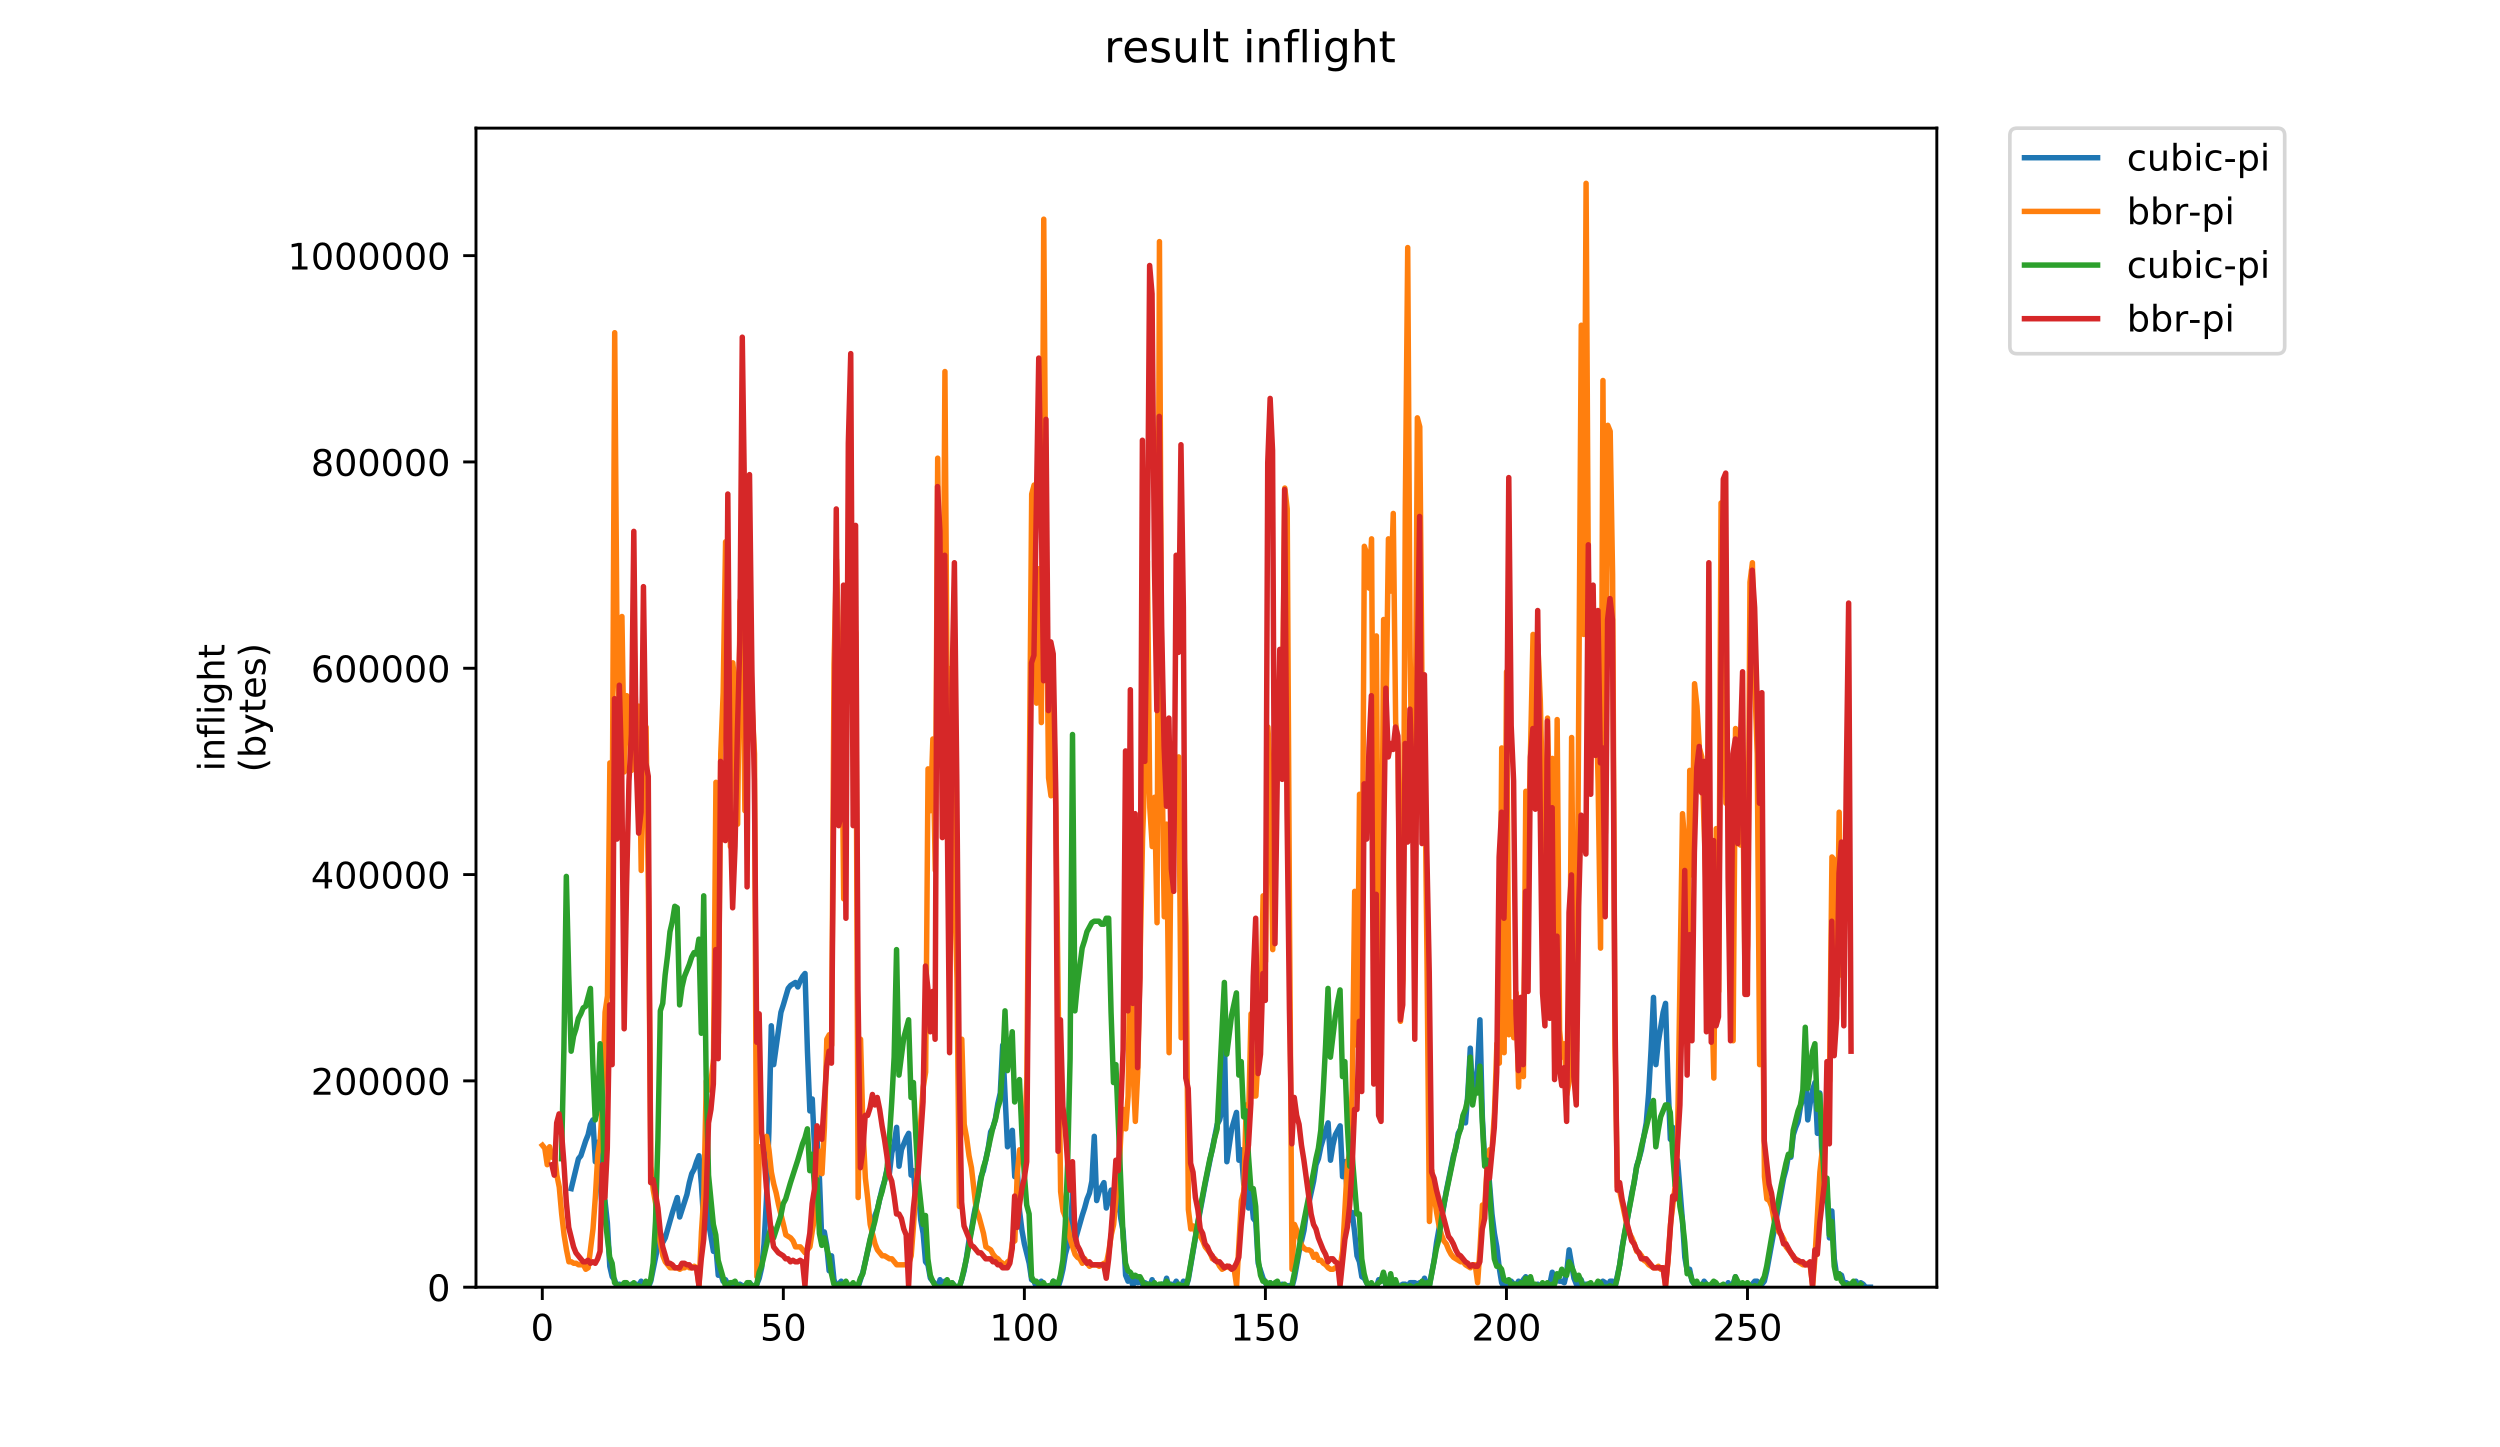 <?xml version="1.0" encoding="utf-8" standalone="no"?>
<!DOCTYPE svg PUBLIC "-//W3C//DTD SVG 1.1//EN"
  "http://www.w3.org/Graphics/SVG/1.1/DTD/svg11.dtd">
<!-- Created with matplotlib (https://matplotlib.org/) -->
<svg height="396pt" version="1.1" viewBox="0 0 684 396" width="684pt" xmlns="http://www.w3.org/2000/svg" xmlns:xlink="http://www.w3.org/1999/xlink">
 <defs>
  <style type="text/css">
*{stroke-linecap:butt;stroke-linejoin:round;}
  </style>
 </defs>
 <g id="figure_1">
  <g id="patch_1">
   <path d="M 0 396 
L 684 396 
L 684 0 
L 0 0 
z
" style="fill:#ffffff;"/>
  </g>
  <g id="axes_1">
   <g id="patch_2">
    <path d="M 130.23 352.174 
L 529.913 352.174 
L 529.913 35.062 
L 130.23 35.062 
z
" style="fill:#ffffff;"/>
   </g>
   <g id="matplotlib.axis_1">
    <g id="xtick_1">
     <g id="line2d_1">
      <defs>
       <path d="M 0 0 
L 0 3.5 
" id="m82b700d212" style="stroke:#000000;stroke-width:0.8;"/>
      </defs>
      <g>
       <use style="stroke:#000000;stroke-width:0.8;" x="148.372" xlink:href="#m82b700d212" y="352.174"/>
      </g>
     </g>
     <g id="text_1">
      <!-- 0 -->
      <defs>
       <path d="M 31.781 66.406 
Q 24.172 66.406 20.328 58.906 
Q 16.5 51.422 16.5 36.375 
Q 16.5 21.391 20.328 13.891 
Q 24.172 6.391 31.781 6.391 
Q 39.453 6.391 43.281 13.891 
Q 47.125 21.391 47.125 36.375 
Q 47.125 51.422 43.281 58.906 
Q 39.453 66.406 31.781 66.406 
z
M 31.781 74.219 
Q 44.047 74.219 50.516 64.516 
Q 56.984 54.828 56.984 36.375 
Q 56.984 17.969 50.516 8.266 
Q 44.047 -1.422 31.781 -1.422 
Q 19.531 -1.422 13.062 8.266 
Q 6.594 17.969 6.594 36.375 
Q 6.594 54.828 13.062 64.516 
Q 19.531 74.219 31.781 74.219 
z
" id="DejaVuSans-48"/>
      </defs>
      <g transform="translate(145.191 366.773)scale(0.1 -0.1)">
       <use xlink:href="#DejaVuSans-48"/>
      </g>
     </g>
    </g>
    <g id="xtick_2">
     <g id="line2d_2">
      <g>
       <use style="stroke:#000000;stroke-width:0.8;" x="214.32" xlink:href="#m82b700d212" y="352.174"/>
      </g>
     </g>
     <g id="text_2">
      <!-- 50 -->
      <defs>
       <path d="M 10.797 72.906 
L 49.516 72.906 
L 49.516 64.594 
L 19.828 64.594 
L 19.828 46.734 
Q 21.969 47.469 24.109 47.828 
Q 26.266 48.188 28.422 48.188 
Q 40.625 48.188 47.75 41.5 
Q 54.891 34.812 54.891 23.391 
Q 54.891 11.625 47.562 5.094 
Q 40.234 -1.422 26.906 -1.422 
Q 22.312 -1.422 17.547 -0.641 
Q 12.797 0.141 7.719 1.703 
L 7.719 11.625 
Q 12.109 9.234 16.797 8.062 
Q 21.484 6.891 26.703 6.891 
Q 35.156 6.891 40.078 11.328 
Q 45.016 15.766 45.016 23.391 
Q 45.016 31 40.078 35.438 
Q 35.156 39.891 26.703 39.891 
Q 22.75 39.891 18.812 39.016 
Q 14.891 38.141 10.797 36.281 
z
" id="DejaVuSans-53"/>
      </defs>
      <g transform="translate(207.958 366.773)scale(0.1 -0.1)">
       <use xlink:href="#DejaVuSans-53"/>
       <use x="63.623" xlink:href="#DejaVuSans-48"/>
      </g>
     </g>
    </g>
    <g id="xtick_3">
     <g id="line2d_3">
      <g>
       <use style="stroke:#000000;stroke-width:0.8;" x="280.268" xlink:href="#m82b700d212" y="352.174"/>
      </g>
     </g>
     <g id="text_3">
      <!-- 100 -->
      <defs>
       <path d="M 12.406 8.297 
L 28.516 8.297 
L 28.516 63.922 
L 10.984 60.406 
L 10.984 69.391 
L 28.422 72.906 
L 38.281 72.906 
L 38.281 8.297 
L 54.391 8.297 
L 54.391 0 
L 12.406 0 
z
" id="DejaVuSans-49"/>
      </defs>
      <g transform="translate(270.725 366.773)scale(0.1 -0.1)">
       <use xlink:href="#DejaVuSans-49"/>
       <use x="63.623" xlink:href="#DejaVuSans-48"/>
       <use x="127.246" xlink:href="#DejaVuSans-48"/>
      </g>
     </g>
    </g>
    <g id="xtick_4">
     <g id="line2d_4">
      <g>
       <use style="stroke:#000000;stroke-width:0.8;" x="346.216" xlink:href="#m82b700d212" y="352.174"/>
      </g>
     </g>
     <g id="text_4">
      <!-- 150 -->
      <g transform="translate(336.673 366.773)scale(0.1 -0.1)">
       <use xlink:href="#DejaVuSans-49"/>
       <use x="63.623" xlink:href="#DejaVuSans-53"/>
       <use x="127.246" xlink:href="#DejaVuSans-48"/>
      </g>
     </g>
    </g>
    <g id="xtick_5">
     <g id="line2d_5">
      <g>
       <use style="stroke:#000000;stroke-width:0.8;" x="412.164" xlink:href="#m82b700d212" y="352.174"/>
      </g>
     </g>
     <g id="text_5">
      <!-- 200 -->
      <defs>
       <path d="M 19.188 8.297 
L 53.609 8.297 
L 53.609 0 
L 7.328 0 
L 7.328 8.297 
Q 12.938 14.109 22.625 23.891 
Q 32.328 33.688 34.812 36.531 
Q 39.547 41.844 41.422 45.531 
Q 43.312 49.219 43.312 52.781 
Q 43.312 58.594 39.234 62.25 
Q 35.156 65.922 28.609 65.922 
Q 23.969 65.922 18.812 64.312 
Q 13.672 62.703 7.812 59.422 
L 7.812 69.391 
Q 13.766 71.781 18.938 73 
Q 24.125 74.219 28.422 74.219 
Q 39.75 74.219 46.484 68.547 
Q 53.219 62.891 53.219 53.422 
Q 53.219 48.922 51.531 44.891 
Q 49.859 40.875 45.406 35.406 
Q 44.188 33.984 37.641 27.219 
Q 31.109 20.453 19.188 8.297 
z
" id="DejaVuSans-50"/>
      </defs>
      <g transform="translate(402.62 366.773)scale(0.1 -0.1)">
       <use xlink:href="#DejaVuSans-50"/>
       <use x="63.623" xlink:href="#DejaVuSans-48"/>
       <use x="127.246" xlink:href="#DejaVuSans-48"/>
      </g>
     </g>
    </g>
    <g id="xtick_6">
     <g id="line2d_6">
      <g>
       <use style="stroke:#000000;stroke-width:0.8;" x="478.112" xlink:href="#m82b700d212" y="352.174"/>
      </g>
     </g>
     <g id="text_6">
      <!-- 250 -->
      <g transform="translate(468.568 366.773)scale(0.1 -0.1)">
       <use xlink:href="#DejaVuSans-50"/>
       <use x="63.623" xlink:href="#DejaVuSans-53"/>
       <use x="127.246" xlink:href="#DejaVuSans-48"/>
      </g>
     </g>
    </g>
   </g>
   <g id="matplotlib.axis_2">
    <g id="ytick_1">
     <g id="line2d_7">
      <defs>
       <path d="M 0 0 
L -3.5 0 
" id="m9f07b1686b" style="stroke:#000000;stroke-width:0.8;"/>
      </defs>
      <g>
       <use style="stroke:#000000;stroke-width:0.8;" x="130.23" xlink:href="#m9f07b1686b" y="352.174"/>
      </g>
     </g>
     <g id="text_7">
      <!-- 0 -->
      <g transform="translate(116.868 355.973)scale(0.1 -0.1)">
       <use xlink:href="#DejaVuSans-48"/>
      </g>
     </g>
    </g>
    <g id="ytick_2">
     <g id="line2d_8">
      <g>
       <use style="stroke:#000000;stroke-width:0.8;" x="130.23" xlink:href="#m9f07b1686b" y="295.727"/>
      </g>
     </g>
     <g id="text_8">
      <!-- 200000 -->
      <g transform="translate(85.055 299.527)scale(0.1 -0.1)">
       <use xlink:href="#DejaVuSans-50"/>
       <use x="63.623" xlink:href="#DejaVuSans-48"/>
       <use x="127.246" xlink:href="#DejaVuSans-48"/>
       <use x="190.869" xlink:href="#DejaVuSans-48"/>
       <use x="254.492" xlink:href="#DejaVuSans-48"/>
       <use x="318.115" xlink:href="#DejaVuSans-48"/>
      </g>
     </g>
    </g>
    <g id="ytick_3">
     <g id="line2d_9">
      <g>
       <use style="stroke:#000000;stroke-width:0.8;" x="130.23" xlink:href="#m9f07b1686b" y="239.28"/>
      </g>
     </g>
     <g id="text_9">
      <!-- 400000 -->
      <defs>
       <path d="M 37.797 64.312 
L 12.891 25.391 
L 37.797 25.391 
z
M 35.203 72.906 
L 47.609 72.906 
L 47.609 25.391 
L 58.016 25.391 
L 58.016 17.188 
L 47.609 17.188 
L 47.609 0 
L 37.797 0 
L 37.797 17.188 
L 4.891 17.188 
L 4.891 26.703 
z
" id="DejaVuSans-52"/>
      </defs>
      <g transform="translate(85.055 243.08)scale(0.1 -0.1)">
       <use xlink:href="#DejaVuSans-52"/>
       <use x="63.623" xlink:href="#DejaVuSans-48"/>
       <use x="127.246" xlink:href="#DejaVuSans-48"/>
       <use x="190.869" xlink:href="#DejaVuSans-48"/>
       <use x="254.492" xlink:href="#DejaVuSans-48"/>
       <use x="318.115" xlink:href="#DejaVuSans-48"/>
      </g>
     </g>
    </g>
    <g id="ytick_4">
     <g id="line2d_10">
      <g>
       <use style="stroke:#000000;stroke-width:0.8;" x="130.23" xlink:href="#m9f07b1686b" y="182.834"/>
      </g>
     </g>
     <g id="text_10">
      <!-- 600000 -->
      <defs>
       <path d="M 33.016 40.375 
Q 26.375 40.375 22.484 35.828 
Q 18.609 31.297 18.609 23.391 
Q 18.609 15.531 22.484 10.953 
Q 26.375 6.391 33.016 6.391 
Q 39.656 6.391 43.531 10.953 
Q 47.406 15.531 47.406 23.391 
Q 47.406 31.297 43.531 35.828 
Q 39.656 40.375 33.016 40.375 
z
M 52.594 71.297 
L 52.594 62.312 
Q 48.875 64.062 45.094 64.984 
Q 41.312 65.922 37.594 65.922 
Q 27.828 65.922 22.672 59.328 
Q 17.531 52.734 16.797 39.406 
Q 19.672 43.656 24.016 45.922 
Q 28.375 48.188 33.594 48.188 
Q 44.578 48.188 50.953 41.516 
Q 57.328 34.859 57.328 23.391 
Q 57.328 12.156 50.688 5.359 
Q 44.047 -1.422 33.016 -1.422 
Q 20.359 -1.422 13.672 8.266 
Q 6.984 17.969 6.984 36.375 
Q 6.984 53.656 15.188 63.938 
Q 23.391 74.219 37.203 74.219 
Q 40.922 74.219 44.703 73.484 
Q 48.484 72.75 52.594 71.297 
z
" id="DejaVuSans-54"/>
      </defs>
      <g transform="translate(85.055 186.633)scale(0.1 -0.1)">
       <use xlink:href="#DejaVuSans-54"/>
       <use x="63.623" xlink:href="#DejaVuSans-48"/>
       <use x="127.246" xlink:href="#DejaVuSans-48"/>
       <use x="190.869" xlink:href="#DejaVuSans-48"/>
       <use x="254.492" xlink:href="#DejaVuSans-48"/>
       <use x="318.115" xlink:href="#DejaVuSans-48"/>
      </g>
     </g>
    </g>
    <g id="ytick_5">
     <g id="line2d_11">
      <g>
       <use style="stroke:#000000;stroke-width:0.8;" x="130.23" xlink:href="#m9f07b1686b" y="126.387"/>
      </g>
     </g>
     <g id="text_11">
      <!-- 800000 -->
      <defs>
       <path d="M 31.781 34.625 
Q 24.75 34.625 20.719 30.859 
Q 16.703 27.094 16.703 20.516 
Q 16.703 13.922 20.719 10.156 
Q 24.75 6.391 31.781 6.391 
Q 38.812 6.391 42.859 10.172 
Q 46.922 13.969 46.922 20.516 
Q 46.922 27.094 42.891 30.859 
Q 38.875 34.625 31.781 34.625 
z
M 21.922 38.812 
Q 15.578 40.375 12.031 44.719 
Q 8.5 49.078 8.5 55.328 
Q 8.5 64.062 14.719 69.141 
Q 20.953 74.219 31.781 74.219 
Q 42.672 74.219 48.875 69.141 
Q 55.078 64.062 55.078 55.328 
Q 55.078 49.078 51.531 44.719 
Q 48 40.375 41.703 38.812 
Q 48.828 37.156 52.797 32.312 
Q 56.781 27.484 56.781 20.516 
Q 56.781 9.906 50.312 4.234 
Q 43.844 -1.422 31.781 -1.422 
Q 19.734 -1.422 13.25 4.234 
Q 6.781 9.906 6.781 20.516 
Q 6.781 27.484 10.781 32.312 
Q 14.797 37.156 21.922 38.812 
z
M 18.312 54.391 
Q 18.312 48.734 21.844 45.562 
Q 25.391 42.391 31.781 42.391 
Q 38.141 42.391 41.719 45.562 
Q 45.312 48.734 45.312 54.391 
Q 45.312 60.062 41.719 63.234 
Q 38.141 66.406 31.781 66.406 
Q 25.391 66.406 21.844 63.234 
Q 18.312 60.062 18.312 54.391 
z
" id="DejaVuSans-56"/>
      </defs>
      <g transform="translate(85.055 130.186)scale(0.1 -0.1)">
       <use xlink:href="#DejaVuSans-56"/>
       <use x="63.623" xlink:href="#DejaVuSans-48"/>
       <use x="127.246" xlink:href="#DejaVuSans-48"/>
       <use x="190.869" xlink:href="#DejaVuSans-48"/>
       <use x="254.492" xlink:href="#DejaVuSans-48"/>
       <use x="318.115" xlink:href="#DejaVuSans-48"/>
      </g>
     </g>
    </g>
    <g id="ytick_6">
     <g id="line2d_12">
      <g>
       <use style="stroke:#000000;stroke-width:0.8;" x="130.23" xlink:href="#m9f07b1686b" y="69.94"/>
      </g>
     </g>
     <g id="text_12">
      <!-- 1000000 -->
      <g transform="translate(78.693 73.739)scale(0.1 -0.1)">
       <use xlink:href="#DejaVuSans-49"/>
       <use x="63.623" xlink:href="#DejaVuSans-48"/>
       <use x="127.246" xlink:href="#DejaVuSans-48"/>
       <use x="190.869" xlink:href="#DejaVuSans-48"/>
       <use x="254.492" xlink:href="#DejaVuSans-48"/>
       <use x="318.115" xlink:href="#DejaVuSans-48"/>
       <use x="381.738" xlink:href="#DejaVuSans-48"/>
      </g>
     </g>
    </g>
    <g id="text_13">
     <!-- inflight -->
     <defs>
      <path d="M 9.422 54.688 
L 18.406 54.688 
L 18.406 0 
L 9.422 0 
z
M 9.422 75.984 
L 18.406 75.984 
L 18.406 64.594 
L 9.422 64.594 
z
" id="DejaVuSans-105"/>
      <path d="M 54.891 33.016 
L 54.891 0 
L 45.906 0 
L 45.906 32.719 
Q 45.906 40.484 42.875 44.328 
Q 39.844 48.188 33.797 48.188 
Q 26.516 48.188 22.312 43.547 
Q 18.109 38.922 18.109 30.906 
L 18.109 0 
L 9.078 0 
L 9.078 54.688 
L 18.109 54.688 
L 18.109 46.188 
Q 21.344 51.125 25.703 53.562 
Q 30.078 56 35.797 56 
Q 45.219 56 50.047 50.172 
Q 54.891 44.344 54.891 33.016 
z
" id="DejaVuSans-110"/>
      <path d="M 37.109 75.984 
L 37.109 68.5 
L 28.516 68.5 
Q 23.688 68.5 21.797 66.547 
Q 19.922 64.594 19.922 59.516 
L 19.922 54.688 
L 34.719 54.688 
L 34.719 47.703 
L 19.922 47.703 
L 19.922 0 
L 10.891 0 
L 10.891 47.703 
L 2.297 47.703 
L 2.297 54.688 
L 10.891 54.688 
L 10.891 58.5 
Q 10.891 67.625 15.141 71.797 
Q 19.391 75.984 28.609 75.984 
z
" id="DejaVuSans-102"/>
      <path d="M 9.422 75.984 
L 18.406 75.984 
L 18.406 0 
L 9.422 0 
z
" id="DejaVuSans-108"/>
      <path d="M 45.406 27.984 
Q 45.406 37.75 41.375 43.109 
Q 37.359 48.484 30.078 48.484 
Q 22.859 48.484 18.828 43.109 
Q 14.797 37.75 14.797 27.984 
Q 14.797 18.266 18.828 12.891 
Q 22.859 7.516 30.078 7.516 
Q 37.359 7.516 41.375 12.891 
Q 45.406 18.266 45.406 27.984 
z
M 54.391 6.781 
Q 54.391 -7.172 48.188 -13.984 
Q 42 -20.797 29.203 -20.797 
Q 24.469 -20.797 20.266 -20.094 
Q 16.062 -19.391 12.109 -17.922 
L 12.109 -9.188 
Q 16.062 -11.328 19.922 -12.344 
Q 23.781 -13.375 27.781 -13.375 
Q 36.625 -13.375 41.016 -8.766 
Q 45.406 -4.156 45.406 5.172 
L 45.406 9.625 
Q 42.625 4.781 38.281 2.391 
Q 33.938 0 27.875 0 
Q 17.828 0 11.672 7.656 
Q 5.516 15.328 5.516 27.984 
Q 5.516 40.672 11.672 48.328 
Q 17.828 56 27.875 56 
Q 33.938 56 38.281 53.609 
Q 42.625 51.219 45.406 46.391 
L 45.406 54.688 
L 54.391 54.688 
z
" id="DejaVuSans-103"/>
      <path d="M 54.891 33.016 
L 54.891 0 
L 45.906 0 
L 45.906 32.719 
Q 45.906 40.484 42.875 44.328 
Q 39.844 48.188 33.797 48.188 
Q 26.516 48.188 22.312 43.547 
Q 18.109 38.922 18.109 30.906 
L 18.109 0 
L 9.078 0 
L 9.078 75.984 
L 18.109 75.984 
L 18.109 46.188 
Q 21.344 51.125 25.703 53.562 
Q 30.078 56 35.797 56 
Q 45.219 56 50.047 50.172 
Q 54.891 44.344 54.891 33.016 
z
" id="DejaVuSans-104"/>
      <path d="M 18.312 70.219 
L 18.312 54.688 
L 36.812 54.688 
L 36.812 47.703 
L 18.312 47.703 
L 18.312 18.016 
Q 18.312 11.328 20.141 9.422 
Q 21.969 7.516 27.594 7.516 
L 36.812 7.516 
L 36.812 0 
L 27.594 0 
Q 17.188 0 13.234 3.875 
Q 9.281 7.766 9.281 18.016 
L 9.281 47.703 
L 2.688 47.703 
L 2.688 54.688 
L 9.281 54.688 
L 9.281 70.219 
z
" id="DejaVuSans-116"/>
     </defs>
     <g transform="translate(61.415 211.018)rotate(-90)scale(0.1 -0.1)">
      <use xlink:href="#DejaVuSans-105"/>
      <use x="27.783" xlink:href="#DejaVuSans-110"/>
      <use x="91.162" xlink:href="#DejaVuSans-102"/>
      <use x="126.367" xlink:href="#DejaVuSans-108"/>
      <use x="154.15" xlink:href="#DejaVuSans-105"/>
      <use x="181.934" xlink:href="#DejaVuSans-103"/>
      <use x="245.41" xlink:href="#DejaVuSans-104"/>
      <use x="308.789" xlink:href="#DejaVuSans-116"/>
     </g>
     <!-- (bytes) -->
     <defs>
      <path d="M 31 75.875 
Q 24.469 64.656 21.281 53.656 
Q 18.109 42.672 18.109 31.391 
Q 18.109 20.125 21.312 9.062 
Q 24.516 -2 31 -13.188 
L 23.188 -13.188 
Q 15.875 -1.703 12.234 9.375 
Q 8.594 20.453 8.594 31.391 
Q 8.594 42.281 12.203 53.312 
Q 15.828 64.359 23.188 75.875 
z
" id="DejaVuSans-40"/>
      <path d="M 48.688 27.297 
Q 48.688 37.203 44.609 42.844 
Q 40.531 48.484 33.406 48.484 
Q 26.266 48.484 22.188 42.844 
Q 18.109 37.203 18.109 27.297 
Q 18.109 17.391 22.188 11.75 
Q 26.266 6.109 33.406 6.109 
Q 40.531 6.109 44.609 11.75 
Q 48.688 17.391 48.688 27.297 
z
M 18.109 46.391 
Q 20.953 51.266 25.266 53.625 
Q 29.594 56 35.594 56 
Q 45.562 56 51.781 48.094 
Q 58.016 40.188 58.016 27.297 
Q 58.016 14.406 51.781 6.484 
Q 45.562 -1.422 35.594 -1.422 
Q 29.594 -1.422 25.266 0.953 
Q 20.953 3.328 18.109 8.203 
L 18.109 0 
L 9.078 0 
L 9.078 75.984 
L 18.109 75.984 
z
" id="DejaVuSans-98"/>
      <path d="M 32.172 -5.078 
Q 28.375 -14.844 24.75 -17.812 
Q 21.141 -20.797 15.094 -20.797 
L 7.906 -20.797 
L 7.906 -13.281 
L 13.188 -13.281 
Q 16.891 -13.281 18.938 -11.516 
Q 21 -9.766 23.484 -3.219 
L 25.094 0.875 
L 2.984 54.688 
L 12.5 54.688 
L 29.594 11.922 
L 46.688 54.688 
L 56.203 54.688 
z
" id="DejaVuSans-121"/>
      <path d="M 56.203 29.594 
L 56.203 25.203 
L 14.891 25.203 
Q 15.484 15.922 20.484 11.062 
Q 25.484 6.203 34.422 6.203 
Q 39.594 6.203 44.453 7.469 
Q 49.312 8.734 54.109 11.281 
L 54.109 2.781 
Q 49.266 0.734 44.188 -0.344 
Q 39.109 -1.422 33.891 -1.422 
Q 20.797 -1.422 13.156 6.188 
Q 5.516 13.812 5.516 26.812 
Q 5.516 40.234 12.766 48.109 
Q 20.016 56 32.328 56 
Q 43.359 56 49.781 48.891 
Q 56.203 41.797 56.203 29.594 
z
M 47.219 32.234 
Q 47.125 39.594 43.094 43.984 
Q 39.062 48.391 32.422 48.391 
Q 24.906 48.391 20.391 44.141 
Q 15.875 39.891 15.188 32.172 
z
" id="DejaVuSans-101"/>
      <path d="M 44.281 53.078 
L 44.281 44.578 
Q 40.484 46.531 36.375 47.5 
Q 32.281 48.484 27.875 48.484 
Q 21.188 48.484 17.844 46.438 
Q 14.5 44.391 14.5 40.281 
Q 14.5 37.156 16.891 35.375 
Q 19.281 33.594 26.516 31.984 
L 29.594 31.297 
Q 39.156 29.25 43.188 25.516 
Q 47.219 21.781 47.219 15.094 
Q 47.219 7.469 41.188 3.016 
Q 35.156 -1.422 24.609 -1.422 
Q 20.219 -1.422 15.453 -0.562 
Q 10.688 0.297 5.422 2 
L 5.422 11.281 
Q 10.406 8.688 15.234 7.391 
Q 20.062 6.109 24.812 6.109 
Q 31.156 6.109 34.562 8.281 
Q 37.984 10.453 37.984 14.406 
Q 37.984 18.062 35.516 20.016 
Q 33.062 21.969 24.703 23.781 
L 21.578 24.516 
Q 13.234 26.266 9.516 29.906 
Q 5.812 33.547 5.812 39.891 
Q 5.812 47.609 11.281 51.797 
Q 16.75 56 26.812 56 
Q 31.781 56 36.172 55.266 
Q 40.578 54.547 44.281 53.078 
z
" id="DejaVuSans-115"/>
      <path d="M 8.016 75.875 
L 15.828 75.875 
Q 23.141 64.359 26.781 53.312 
Q 30.422 42.281 30.422 31.391 
Q 30.422 20.453 26.781 9.375 
Q 23.141 -1.703 15.828 -13.188 
L 8.016 -13.188 
Q 14.5 -2 17.703 9.062 
Q 20.906 20.125 20.906 31.391 
Q 20.906 42.672 17.703 53.656 
Q 14.5 64.656 8.016 75.875 
z
" id="DejaVuSans-41"/>
     </defs>
     <g transform="translate(72.613 211.295)rotate(-90)scale(0.1 -0.1)">
      <use xlink:href="#DejaVuSans-40"/>
      <use x="39.014" xlink:href="#DejaVuSans-98"/>
      <use x="102.49" xlink:href="#DejaVuSans-121"/>
      <use x="161.67" xlink:href="#DejaVuSans-116"/>
      <use x="200.879" xlink:href="#DejaVuSans-101"/>
      <use x="262.402" xlink:href="#DejaVuSans-115"/>
      <use x="314.502" xlink:href="#DejaVuSans-41"/>
     </g>
    </g>
   </g>
   <g id="line2d_13">
    <path clip-path="url(#p4a607f8ab9)" d="M 156.286 325.202 
L 158.265 317.028 
L 158.924 316.211 
L 160.243 312.124 
L 160.903 310.489 
L 161.562 307.629 
L 162.222 306.403 
L 162.881 317.845 
L 163.541 312.533 
L 164.2 323.976 
L 164.859 331.332 
L 165.519 328.471 
L 166.178 334.601 
L 166.838 346.453 
L 167.497 349.313 
L 168.157 350.131 
L 168.816 352.174 
L 169.476 351.357 
L 170.135 351.765 
L 170.795 351.357 
L 171.454 352.174 
L 172.114 352.174 
L 172.773 351.357 
L 174.092 351.357 
L 174.752 351.765 
L 175.411 350.539 
L 176.071 352.174 
L 176.73 350.948 
L 177.39 352.174 
L 178.049 350.539 
L 180.687 337.462 
L 181.346 339.914 
L 182.006 338.688 
L 183.984 331.74 
L 185.303 327.654 
L 185.963 332.966 
L 187.941 326.836 
L 188.601 323.567 
L 189.26 321.115 
L 189.92 319.889 
L 190.579 317.845 
L 191.239 316.211 
L 191.898 323.976 
L 192.558 334.601 
L 193.217 325.61 
L 193.877 334.601 
L 195.196 342.366 
L 195.855 341.14 
L 196.514 348.905 
L 197.174 348.496 
L 197.833 350.539 
L 198.493 350.131 
L 199.152 351.357 
L 200.471 351.357 
L 201.131 352.174 
L 201.79 352.174 
L 202.45 351.357 
L 203.109 351.765 
L 204.428 351.765 
L 205.088 350.948 
L 205.747 351.765 
L 206.407 352.174 
L 207.066 351.357 
L 207.726 349.722 
L 208.385 346.861 
L 209.045 340.323 
L 209.704 328.062 
L 210.364 309.672 
L 211.023 280.656 
L 211.683 291.282 
L 213.661 276.978 
L 214.32 274.935 
L 215.639 270.439 
L 216.299 269.622 
L 217.618 268.804 
L 218.277 270.03 
L 218.937 268.396 
L 219.596 267.17 
L 220.256 266.352 
L 220.915 287.603 
L 221.575 303.95 
L 222.234 300.681 
L 222.894 314.985 
L 223.553 311.715 
L 224.213 322.75 
L 224.872 340.323 
L 225.532 337.053 
L 226.191 340.731 
L 226.851 347.679 
L 227.51 343.592 
L 228.169 350.131 
L 228.829 351.765 
L 229.488 351.357 
L 230.148 350.539 
L 230.807 352.174 
L 231.467 351.765 
L 233.445 351.765 
L 234.105 352.174 
L 234.764 352.174 
L 236.083 348.087 
L 238.721 336.645 
L 239.381 332.558 
L 240.04 330.923 
L 241.359 325.202 
L 242.019 323.158 
L 242.678 319.889 
L 243.338 321.115 
L 243.997 315.393 
L 244.656 312.941 
L 245.316 308.446 
L 245.975 319.071 
L 246.635 314.576 
L 247.954 311.307 
L 248.613 310.081 
L 249.273 321.524 
L 249.932 320.297 
L 250.592 329.288 
L 251.251 326.019 
L 251.911 333.784 
L 252.57 337.462 
L 253.23 345.227 
L 253.889 346.044 
L 254.549 349.722 
L 256.527 352.174 
L 257.187 350.131 
L 257.846 351.357 
L 258.506 350.539 
L 259.165 352.174 
L 259.824 351.765 
L 260.484 350.948 
L 261.143 351.765 
L 261.803 352.174 
L 262.462 352.174 
L 263.122 350.131 
L 263.781 347.679 
L 264.441 344.001 
L 265.1 339.505 
L 265.76 336.645 
L 266.419 332.558 
L 267.738 326.019 
L 268.398 321.932 
L 269.057 320.297 
L 270.376 314.167 
L 271.036 309.672 
L 271.695 308.446 
L 272.355 305.994 
L 273.014 301.907 
L 273.674 299.046 
L 274.333 285.969 
L 275.652 313.759 
L 276.311 312.533 
L 276.971 309.263 
L 277.63 321.932 
L 278.29 319.071 
L 278.949 331.332 
L 279.609 336.645 
L 280.268 340.323 
L 281.587 345.635 
L 282.247 350.131 
L 282.906 350.539 
L 283.566 352.174 
L 284.225 351.765 
L 284.885 350.539 
L 285.544 352.174 
L 287.523 352.174 
L 288.182 350.539 
L 288.842 352.174 
L 289.501 352.174 
L 290.161 350.131 
L 290.82 347.27 
L 291.479 343.183 
L 292.798 338.279 
L 293.458 326.019 
L 294.117 339.505 
L 296.096 332.558 
L 296.755 330.514 
L 297.415 328.062 
L 298.074 326.428 
L 298.734 323.158 
L 299.393 310.898 
L 300.053 328.471 
L 300.712 326.019 
L 302.031 323.567 
L 302.691 330.514 
L 304.01 325.61 
L 304.669 332.149 
L 305.329 330.514 
L 305.988 327.654 
L 306.648 333.375 
L 307.307 337.053 
L 307.966 348.905 
L 308.626 350.539 
L 309.285 349.313 
L 309.945 351.765 
L 310.604 350.131 
L 311.264 350.948 
L 311.923 350.539 
L 312.583 351.357 
L 313.242 350.948 
L 313.902 351.357 
L 314.561 352.174 
L 315.221 350.131 
L 315.88 352.174 
L 316.54 351.765 
L 317.199 352.174 
L 317.859 351.357 
L 318.518 352.174 
L 319.178 349.722 
L 319.837 352.174 
L 320.497 351.357 
L 321.156 351.765 
L 321.816 350.539 
L 322.475 351.765 
L 323.135 352.174 
L 323.794 350.539 
L 324.453 352.174 
L 325.113 350.131 
L 326.432 342.366 
L 327.751 334.601 
L 329.729 323.976 
L 333.027 307.629 
L 333.686 306.403 
L 334.346 303.542 
L 335.005 284.743 
L 335.665 317.845 
L 336.984 308.855 
L 338.303 304.359 
L 338.962 317.437 
L 339.621 314.576 
L 340.281 323.976 
L 340.94 321.524 
L 341.6 330.514 
L 342.259 326.428 
L 342.919 333.375 
L 343.578 334.192 
L 344.238 345.635 
L 345.557 349.722 
L 346.876 352.174 
L 347.535 350.948 
L 348.195 351.765 
L 348.854 351.357 
L 349.514 351.357 
L 350.173 352.174 
L 350.833 351.357 
L 351.492 352.174 
L 352.152 351.765 
L 352.811 351.765 
L 353.471 352.174 
L 354.13 349.722 
L 355.449 342.366 
L 356.768 336.645 
L 357.427 331.74 
L 358.087 329.288 
L 359.406 323.158 
L 360.065 318.663 
L 360.725 317.028 
L 361.384 313.759 
L 362.703 309.263 
L 363.363 307.22 
L 364.022 317.437 
L 364.682 313.35 
L 365.341 310.489 
L 366.66 308.037 
L 367.32 321.932 
L 367.979 317.845 
L 368.639 326.836 
L 369.298 333.784 
L 369.958 331.74 
L 370.617 337.053 
L 371.276 343.592 
L 371.936 345.227 
L 372.595 349.313 
L 373.255 349.722 
L 374.574 352.174 
L 376.552 352.174 
L 377.212 350.131 
L 377.871 350.539 
L 378.531 348.496 
L 379.19 351.765 
L 379.85 351.357 
L 381.169 352.174 
L 381.828 351.357 
L 382.488 352.174 
L 383.807 351.357 
L 384.466 351.357 
L 385.126 352.174 
L 385.785 350.948 
L 387.104 350.948 
L 387.763 351.357 
L 388.423 350.948 
L 389.082 351.765 
L 389.742 349.722 
L 390.401 351.765 
L 391.061 351.765 
L 392.38 344.818 
L 393.039 339.914 
L 393.699 336.236 
L 395.018 330.106 
L 395.677 326.019 
L 397.656 316.211 
L 398.315 314.167 
L 398.975 310.081 
L 399.634 308.855 
L 400.294 305.585 
L 400.953 307.22 
L 401.613 299.046 
L 402.272 286.786 
L 402.931 301.09 
L 403.591 297.003 
L 404.25 292.099 
L 404.91 279.021 
L 405.569 305.585 
L 406.229 318.254 
L 406.888 315.802 
L 408.207 332.149 
L 408.867 337.462 
L 409.526 341.14 
L 410.186 346.861 
L 410.845 350.948 
L 411.505 352.174 
L 412.164 351.765 
L 412.824 352.174 
L 413.483 350.539 
L 414.143 351.357 
L 414.802 351.765 
L 415.462 350.539 
L 416.121 351.357 
L 416.781 350.131 
L 417.44 349.313 
L 418.1 351.765 
L 419.418 351.765 
L 420.078 352.174 
L 420.737 351.357 
L 421.397 352.174 
L 422.716 352.174 
L 424.035 351.357 
L 424.694 348.087 
L 425.354 350.948 
L 426.013 350.131 
L 426.673 350.539 
L 427.332 350.539 
L 427.992 350.948 
L 428.651 348.087 
L 429.311 341.957 
L 430.63 349.722 
L 431.289 351.357 
L 431.949 351.357 
L 432.608 350.131 
L 433.268 352.174 
L 433.927 351.357 
L 434.586 351.357 
L 435.905 352.174 
L 436.565 351.765 
L 437.224 352.174 
L 437.884 352.174 
L 438.543 350.539 
L 439.203 350.948 
L 439.862 352.174 
L 440.522 350.539 
L 441.181 350.539 
L 441.841 352.174 
L 443.16 346.044 
L 443.819 341.14 
L 445.138 334.192 
L 446.457 326.428 
L 447.117 323.567 
L 447.776 319.071 
L 448.436 317.028 
L 449.095 314.576 
L 450.414 307.22 
L 451.073 299.046 
L 451.733 287.195 
L 452.392 272.891 
L 453.052 291.282 
L 453.711 285.151 
L 455.03 276.978 
L 455.69 274.526 
L 456.349 295.777 
L 457.009 311.715 
L 457.668 308.446 
L 458.328 319.889 
L 458.987 317.437 
L 460.306 333.784 
L 460.966 344.001 
L 461.625 347.679 
L 462.285 347.27 
L 462.944 350.539 
L 463.604 351.357 
L 464.923 352.174 
L 465.582 352.174 
L 466.241 350.539 
L 467.56 352.174 
L 468.879 352.174 
L 469.539 351.765 
L 470.858 351.765 
L 471.517 352.174 
L 472.177 352.174 
L 472.836 350.948 
L 473.496 352.174 
L 474.155 351.357 
L 474.815 349.313 
L 475.474 351.765 
L 476.134 351.357 
L 476.793 352.174 
L 477.453 351.765 
L 478.112 352.174 
L 478.772 352.174 
L 480.091 350.539 
L 480.75 350.539 
L 481.41 352.174 
L 482.728 350.539 
L 483.388 347.679 
L 488.004 322.341 
L 488.664 319.889 
L 489.323 316.211 
L 489.983 316.619 
L 490.642 310.489 
L 491.302 308.446 
L 491.961 306.811 
L 492.621 302.724 
L 493.28 300.272 
L 493.94 293.325 
L 494.599 306.403 
L 495.259 301.907 
L 495.918 298.229 
L 496.578 296.186 
L 497.237 310.081 
L 497.897 299.046 
L 498.556 319.48 
L 499.215 328.471 
L 499.875 326.428 
L 500.534 338.688 
L 501.194 331.332 
L 501.853 344.409 
L 502.513 348.905 
L 503.172 348.496 
L 503.832 348.905 
L 504.491 351.357 
L 505.151 350.948 
L 505.81 351.357 
L 506.47 352.174 
L 507.129 351.765 
L 507.789 350.539 
L 508.448 351.765 
L 509.108 350.948 
L 509.767 351.357 
L 510.427 352.174 
L 511.746 352.174 
L 511.746 352.174 
" style="fill:none;stroke:#1f77b4;stroke-linecap:square;stroke-width:1.5;"/>
   </g>
   <g id="line2d_14">
    <path clip-path="url(#p4a607f8ab9)" d="M 148.398 313.35 
L 149.057 314.167 
L 149.717 318.663 
L 150.376 313.759 
L 151.035 316.619 
L 151.695 315.393 
L 152.354 321.524 
L 153.014 324.793 
L 153.673 332.149 
L 154.333 337.871 
L 154.992 341.957 
L 155.652 345.227 
L 156.311 345.227 
L 156.971 345.635 
L 157.63 345.635 
L 158.29 346.044 
L 159.609 346.044 
L 160.268 347.27 
L 160.928 346.861 
L 162.247 336.236 
L 162.906 327.245 
L 163.566 315.802 
L 164.225 311.715 
L 164.885 301.09 
L 165.544 276.978 
L 166.203 272.482 
L 166.863 208.729 
L 167.522 223.441 
L 168.182 91.031 
L 168.841 179.713 
L 169.501 194.834 
L 170.16 168.679 
L 170.82 211.181 
L 171.479 190.339 
L 172.139 191.565 
L 172.798 210.772 
L 173.458 174.4 
L 174.117 204.642 
L 174.777 193.199 
L 175.436 238.154 
L 176.096 200.147 
L 176.755 198.921 
L 177.415 245.51 
L 178.074 319.071 
L 178.734 325.61 
L 179.393 329.288 
L 180.053 336.236 
L 180.712 340.323 
L 181.372 343.592 
L 182.031 345.227 
L 183.35 346.861 
L 185.328 346.861 
L 185.988 347.27 
L 186.647 346.861 
L 187.307 346.861 
L 187.966 346.044 
L 188.626 346.861 
L 189.285 346.861 
L 189.945 346.453 
L 190.604 346.861 
L 191.264 351.765 
L 191.923 337.053 
L 192.583 326.836 
L 193.242 295.777 
L 193.902 298.229 
L 194.561 295.777 
L 195.221 289.647 
L 195.88 214.042 
L 196.54 282.699 
L 197.199 206.277 
L 197.859 189.521 
L 198.518 148.245 
L 199.177 186.252 
L 199.837 231.615 
L 200.496 181.348 
L 201.156 187.887 
L 201.815 225.485 
L 202.475 164.592 
L 203.134 161.731 
L 203.794 221.807 
L 204.453 191.156 
L 205.113 195.651 
L 205.772 193.199 
L 206.432 206.277 
L 207.091 349.313 
L 207.751 313.759 
L 208.41 313.759 
L 209.07 314.576 
L 209.729 310.898 
L 210.389 314.576 
L 211.048 320.706 
L 211.708 323.976 
L 212.367 326.428 
L 213.027 329.697 
L 214.345 335.01 
L 215.005 337.871 
L 216.324 338.688 
L 216.983 339.505 
L 217.643 341.14 
L 218.962 341.14 
L 220.281 342.775 
L 221.6 341.14 
L 222.259 336.645 
L 222.919 332.966 
L 223.578 318.663 
L 224.238 314.985 
L 224.897 321.115 
L 225.557 308.446 
L 226.216 284.334 
L 226.876 283.108 
L 227.535 285.969 
L 228.195 181.757 
L 228.854 153.149 
L 229.514 179.713 
L 230.173 181.348 
L 230.832 245.919 
L 231.492 162.14 
L 232.151 191.973 
L 232.811 178.487 
L 233.47 169.088 
L 234.13 173.174 
L 234.789 327.654 
L 235.449 284.334 
L 236.108 308.855 
L 236.768 322.341 
L 237.427 328.062 
L 238.087 335.01 
L 239.406 340.323 
L 240.065 341.957 
L 241.384 343.592 
L 242.044 343.592 
L 243.363 344.409 
L 244.022 344.409 
L 245.341 346.044 
L 247.979 346.044 
L 248.638 345.635 
L 249.298 343.592 
L 249.957 335.01 
L 251.276 315.393 
L 252.595 297.412 
L 253.255 293.325 
L 253.914 210.364 
L 254.574 221.807 
L 255.233 202.19 
L 255.893 238.154 
L 256.552 125.359 
L 257.212 187.887 
L 257.871 206.686 
L 258.531 101.656 
L 259.19 197.695 
L 259.85 203.416 
L 260.509 182.574 
L 261.169 243.058 
L 261.828 267.578 
L 262.487 330.106 
L 263.147 284.334 
L 263.806 307.629 
L 264.466 311.307 
L 265.125 316.211 
L 265.785 319.48 
L 267.104 330.923 
L 267.763 332.558 
L 269.082 337.462 
L 269.742 341.14 
L 271.061 341.957 
L 271.72 343.183 
L 272.38 344.001 
L 273.039 344.409 
L 273.699 345.227 
L 274.358 345.635 
L 275.018 346.453 
L 275.677 345.227 
L 276.337 344.818 
L 276.996 339.914 
L 277.655 339.505 
L 278.315 321.115 
L 278.974 314.576 
L 279.634 317.028 
L 280.293 311.307 
L 280.953 295.368 
L 282.272 135.168 
L 282.931 132.715 
L 283.591 192.382 
L 284.25 155.601 
L 284.91 197.695 
L 285.569 59.971 
L 286.229 154.375 
L 286.888 212.816 
L 287.548 217.72 
L 288.207 193.199 
L 288.867 220.989 
L 290.186 326.019 
L 290.845 331.332 
L 291.505 332.966 
L 292.164 335.418 
L 292.824 339.097 
L 294.142 343.183 
L 294.802 344.001 
L 295.461 344.409 
L 296.121 345.635 
L 296.78 344.409 
L 297.44 345.635 
L 298.099 346.453 
L 298.759 346.044 
L 300.078 346.044 
L 300.737 346.453 
L 302.056 345.635 
L 302.716 345.635 
L 303.375 342.366 
L 304.035 337.871 
L 304.694 335.01 
L 305.354 327.654 
L 306.013 323.976 
L 306.673 310.081 
L 307.332 303.542 
L 307.992 308.855 
L 308.651 299.864 
L 309.31 245.51 
L 309.97 292.099 
L 310.629 306.811 
L 311.289 293.325 
L 312.608 229.163 
L 313.267 210.772 
L 313.927 153.558 
L 314.586 220.989 
L 315.246 231.615 
L 315.905 218.129 
L 316.565 252.457 
L 317.224 66.101 
L 317.884 205.868 
L 318.543 250.823 
L 319.203 225.485 
L 319.862 288.012 
L 320.522 212.816 
L 321.181 203.416 
L 321.841 216.085 
L 322.5 207.094 
L 323.16 283.925 
L 323.819 227.528 
L 324.479 253.275 
L 325.138 330.923 
L 325.797 336.236 
L 326.457 335.418 
L 327.116 337.053 
L 327.776 337.871 
L 328.435 338.279 
L 329.095 339.505 
L 329.754 341.14 
L 331.073 342.775 
L 331.733 344.409 
L 332.392 344.409 
L 333.052 345.227 
L 333.711 346.453 
L 334.371 347.27 
L 335.69 346.453 
L 336.349 346.861 
L 337.009 346.861 
L 337.668 347.27 
L 338.328 351.765 
L 339.647 328.471 
L 340.306 326.019 
L 340.966 302.316 
L 341.625 305.585 
L 342.284 277.387 
L 342.944 299.864 
L 343.603 299.864 
L 344.263 288.012 
L 344.922 281.065 
L 345.582 245.101 
L 346.241 263.083 
L 346.901 198.921 
L 347.56 211.999 
L 348.22 259.814 
L 348.879 225.893 
L 349.539 205.051 
L 350.198 191.565 
L 350.858 195.243 
L 351.517 133.533 
L 352.177 139.254 
L 352.836 256.135 
L 353.496 347.27 
L 354.155 335.01 
L 354.815 336.645 
L 356.134 340.731 
L 356.793 341.549 
L 357.452 341.957 
L 358.112 341.957 
L 358.771 342.366 
L 359.431 344.001 
L 360.09 343.183 
L 360.75 344.818 
L 361.409 344.818 
L 362.069 345.635 
L 362.728 346.044 
L 363.388 346.861 
L 364.047 347.27 
L 364.707 347.27 
L 365.366 346.861 
L 366.026 346.861 
L 366.685 346.453 
L 367.345 342.366 
L 368.664 318.254 
L 369.323 315.393 
L 369.983 297.82 
L 370.642 243.875 
L 371.302 285.969 
L 371.961 217.311 
L 372.621 267.578 
L 373.28 149.471 
L 373.939 151.515 
L 374.599 160.914 
L 375.258 147.428 
L 375.918 259.405 
L 376.577 173.992 
L 377.237 277.795 
L 377.896 273.3 
L 378.556 169.496 
L 379.215 195.651 
L 379.875 147.428 
L 380.534 161.731 
L 381.194 140.48 
L 381.853 197.695 
L 382.513 203.825 
L 383.172 279.43 
L 383.832 267.987 
L 384.491 138.846 
L 385.151 67.736 
L 385.81 179.304 
L 386.47 223.033 
L 387.129 220.172 
L 387.789 114.325 
L 388.448 116.777 
L 389.107 194.017 
L 389.767 203.825 
L 390.426 262.266 
L 391.086 334.192 
L 391.745 320.297 
L 392.405 327.245 
L 393.064 331.74 
L 393.724 335.418 
L 394.383 337.871 
L 395.043 339.505 
L 395.702 340.323 
L 396.362 341.957 
L 397.021 343.183 
L 397.681 344.001 
L 399.659 345.227 
L 400.319 345.227 
L 400.978 346.044 
L 402.297 346.861 
L 402.957 346.044 
L 403.616 346.044 
L 404.276 350.948 
L 404.935 341.549 
L 405.594 329.697 
L 406.254 329.697 
L 406.913 318.663 
L 407.573 314.576 
L 408.232 314.576 
L 408.892 304.359 
L 409.551 285.56 
L 410.211 290.873 
L 410.87 204.642 
L 411.53 288.012 
L 412.189 183.8 
L 412.849 283.108 
L 413.508 274.117 
L 414.168 283.925 
L 414.827 271.665 
L 415.487 297.412 
L 416.146 273.3 
L 416.806 294.551 
L 417.465 216.494 
L 418.125 233.658 
L 419.444 173.583 
L 420.103 207.503 
L 420.762 176.444 
L 421.422 191.565 
L 422.081 219.763 
L 422.741 274.526 
L 423.4 196.469 
L 424.06 228.754 
L 424.719 207.503 
L 425.379 291.69 
L 426.038 196.878 
L 426.698 281.882 
L 427.357 289.238 
L 428.017 285.56 
L 428.676 299.455 
L 429.336 295.777 
L 429.995 201.782 
L 430.655 280.656 
L 431.314 287.603 
L 432.633 88.987 
L 433.293 173.583 
L 433.952 50.163 
L 434.612 166.227 
L 435.271 191.565 
L 435.931 192.791 
L 436.59 186.661 
L 437.249 214.451 
L 437.909 259.405 
L 438.568 104.108 
L 439.228 227.937 
L 439.887 116.368 
L 440.547 118.003 
L 441.206 157.236 
L 441.866 285.969 
L 442.525 324.793 
L 443.185 326.019 
L 445.163 335.418 
L 445.823 337.462 
L 446.482 338.688 
L 447.142 340.323 
L 447.801 342.366 
L 448.461 342.775 
L 449.12 343.592 
L 449.78 344.818 
L 450.439 345.227 
L 451.099 346.044 
L 452.417 346.861 
L 453.077 346.861 
L 453.736 346.453 
L 454.396 347.27 
L 455.055 346.861 
L 455.715 351.765 
L 456.374 344.818 
L 457.034 335.01 
L 458.353 324.384 
L 459.012 309.263 
L 460.331 222.624 
L 460.991 231.206 
L 461.65 284.334 
L 462.31 210.772 
L 462.969 239.38 
L 463.629 187.069 
L 464.288 193.199 
L 464.948 204.642 
L 465.607 207.094 
L 466.926 247.145 
L 467.586 248.371 
L 468.245 269.213 
L 468.904 294.96 
L 469.564 226.711 
L 470.223 271.256 
L 470.883 137.62 
L 471.542 187.887 
L 472.202 219.763 
L 472.861 208.32 
L 474.18 284.743 
L 474.84 199.33 
L 476.159 231.206 
L 476.818 214.451 
L 477.478 271.665 
L 478.137 258.588 
L 478.797 159.279 
L 479.456 153.967 
L 480.116 187.069 
L 480.775 206.277 
L 481.435 291.282 
L 482.094 252.457 
L 482.754 321.932 
L 483.413 328.062 
L 484.072 328.471 
L 484.732 330.106 
L 485.391 333.784 
L 486.051 335.827 
L 486.71 337.053 
L 487.37 337.871 
L 488.029 339.097 
L 488.689 341.14 
L 490.008 342.775 
L 490.667 344.001 
L 491.327 344.409 
L 491.986 345.227 
L 493.305 346.044 
L 493.965 346.044 
L 494.624 345.635 
L 495.284 346.453 
L 495.943 351.765 
L 496.603 343.592 
L 497.922 320.706 
L 498.581 314.576 
L 499.241 309.672 
L 499.9 299.455 
L 500.559 295.777 
L 501.219 234.476 
L 501.878 235.293 
L 502.538 272.482 
L 503.197 222.215 
L 503.857 266.761 
L 503.857 266.761 
" style="fill:none;stroke:#ff7f0e;stroke-linecap:square;stroke-width:1.5;"/>
   </g>
   <g id="line2d_15">
    <path clip-path="url(#p4a607f8ab9)" d="M 153.627 317.028 
L 154.287 286.786 
L 154.946 239.788 
L 155.606 266.761 
L 156.265 287.603 
L 156.925 283.517 
L 157.584 281.473 
L 158.244 278.613 
L 158.903 277.387 
L 159.563 275.752 
L 160.222 275.343 
L 161.541 270.439 
L 162.2 291.282 
L 162.86 306.403 
L 163.519 303.133 
L 164.179 285.56 
L 164.838 300.272 
L 165.498 332.966 
L 166.817 344.001 
L 167.476 345.635 
L 168.136 350.948 
L 168.795 351.357 
L 169.455 352.174 
L 170.114 351.765 
L 170.774 350.948 
L 171.433 350.948 
L 172.093 351.765 
L 172.752 351.765 
L 173.412 350.948 
L 174.071 352.174 
L 174.731 351.765 
L 175.39 352.174 
L 176.05 352.174 
L 176.709 350.539 
L 177.368 351.765 
L 178.028 350.131 
L 178.687 345.635 
L 179.347 334.192 
L 180.006 311.715 
L 180.666 276.569 
L 181.325 274.526 
L 181.985 266.761 
L 182.644 261.448 
L 183.304 254.909 
L 183.963 252.049 
L 184.623 247.962 
L 185.282 248.371 
L 185.942 274.935 
L 186.601 270.03 
L 187.261 267.17 
L 188.58 263.9 
L 189.239 261.857 
L 189.899 260.631 
L 190.558 261.04 
L 191.218 256.953 
L 191.877 282.699 
L 192.537 245.101 
L 193.196 294.142 
L 193.855 321.524 
L 195.174 335.01 
L 195.834 337.871 
L 196.493 344.818 
L 198.472 351.765 
L 199.131 351.765 
L 199.791 350.948 
L 200.45 350.948 
L 201.11 350.539 
L 201.769 351.765 
L 202.429 351.765 
L 203.088 352.174 
L 203.748 352.174 
L 204.407 350.948 
L 205.067 350.948 
L 205.726 352.174 
L 207.045 351.357 
L 207.705 348.087 
L 208.364 346.453 
L 210.342 337.871 
L 211.002 335.827 
L 211.661 338.688 
L 213.64 332.558 
L 214.299 329.288 
L 214.959 328.062 
L 216.278 323.567 
L 218.256 317.437 
L 219.575 312.941 
L 220.235 311.307 
L 220.894 308.855 
L 221.554 320.297 
L 222.213 315.802 
L 222.873 325.202 
L 223.532 322.75 
L 224.192 337.462 
L 224.851 340.731 
L 225.51 338.688 
L 226.829 344.001 
L 227.489 348.496 
L 228.148 351.357 
L 228.808 351.765 
L 229.467 351.357 
L 230.786 351.357 
L 231.446 350.539 
L 232.105 351.765 
L 232.765 351.765 
L 233.424 350.948 
L 234.084 352.174 
L 234.743 351.765 
L 235.403 349.722 
L 236.062 348.496 
L 238.041 339.097 
L 239.36 334.192 
L 240.678 328.062 
L 241.338 326.019 
L 242.657 320.297 
L 243.316 311.715 
L 243.976 301.498 
L 244.635 289.238 
L 245.295 259.814 
L 245.954 294.142 
L 247.273 283.925 
L 248.592 279.021 
L 249.252 300.272 
L 249.911 296.186 
L 250.571 310.898 
L 251.23 322.75 
L 252.549 335.01 
L 253.209 332.558 
L 253.868 344.409 
L 254.528 348.905 
L 255.187 350.539 
L 255.847 351.765 
L 256.506 352.174 
L 257.825 352.174 
L 258.484 351.765 
L 259.144 350.131 
L 259.803 351.765 
L 260.463 350.948 
L 261.122 351.765 
L 261.782 352.174 
L 262.441 352.174 
L 263.101 350.131 
L 264.42 344.409 
L 268.377 322.75 
L 269.036 319.48 
L 269.696 317.437 
L 271.015 311.307 
L 271.674 308.446 
L 272.333 306.403 
L 272.993 303.133 
L 273.652 301.09 
L 274.312 292.099 
L 274.971 276.569 
L 275.631 292.916 
L 276.29 288.421 
L 276.95 282.291 
L 277.609 301.498 
L 278.269 297.82 
L 278.928 295.368 
L 279.588 310.081 
L 280.247 321.115 
L 280.907 329.697 
L 281.566 332.149 
L 282.226 349.313 
L 282.885 350.539 
L 283.545 350.539 
L 284.204 351.357 
L 284.864 351.357 
L 285.523 350.948 
L 286.183 352.174 
L 286.842 351.765 
L 287.502 352.174 
L 288.161 350.539 
L 289.48 351.357 
L 290.139 348.905 
L 290.799 344.818 
L 291.458 335.01 
L 292.118 317.845 
L 292.777 289.647 
L 293.437 200.964 
L 294.096 276.569 
L 294.756 269.622 
L 296.075 259.405 
L 296.734 257.361 
L 297.394 254.909 
L 298.713 252.457 
L 299.372 252.049 
L 300.691 252.049 
L 301.351 252.866 
L 302.01 252.866 
L 302.67 251.231 
L 303.329 251.231 
L 303.988 276.978 
L 304.648 296.186 
L 305.307 291.282 
L 307.286 338.688 
L 307.945 345.635 
L 308.605 347.679 
L 309.264 348.087 
L 309.924 349.313 
L 310.583 348.905 
L 311.243 349.313 
L 311.902 349.313 
L 312.562 350.539 
L 313.221 352.174 
L 313.881 351.357 
L 314.54 351.357 
L 315.2 352.174 
L 315.859 350.948 
L 316.519 352.174 
L 317.178 351.357 
L 317.838 351.357 
L 318.497 351.765 
L 319.157 350.539 
L 319.816 351.357 
L 320.475 351.765 
L 321.135 351.765 
L 321.794 352.174 
L 322.454 351.357 
L 323.113 351.765 
L 323.773 351.765 
L 324.432 352.174 
L 325.092 349.722 
L 327.07 338.279 
L 328.389 330.514 
L 329.708 323.567 
L 331.027 317.028 
L 331.687 314.576 
L 332.346 311.307 
L 333.006 308.855 
L 334.984 268.804 
L 335.644 288.421 
L 336.962 277.795 
L 338.281 271.665 
L 338.941 294.142 
L 339.6 290.464 
L 340.26 305.585 
L 340.919 303.95 
L 341.579 316.211 
L 342.238 325.202 
L 342.898 325.202 
L 343.557 330.106 
L 344.217 344.409 
L 344.876 348.905 
L 345.536 350.539 
L 346.195 350.539 
L 346.855 352.174 
L 347.514 350.948 
L 348.174 352.174 
L 348.833 350.948 
L 349.493 350.539 
L 350.152 352.174 
L 351.471 351.357 
L 352.13 352.174 
L 352.79 352.174 
L 353.449 351.765 
L 354.768 345.227 
L 356.087 337.462 
L 359.385 320.706 
L 360.044 317.028 
L 360.704 314.167 
L 361.363 309.263 
L 362.023 298.638 
L 362.682 285.969 
L 363.342 270.439 
L 364.001 289.238 
L 365.32 278.204 
L 365.98 274.117 
L 366.639 270.848 
L 367.299 294.551 
L 367.958 290.464 
L 368.617 307.629 
L 369.277 319.071 
L 369.936 315.802 
L 371.255 332.149 
L 371.915 332.149 
L 372.574 344.409 
L 373.234 348.496 
L 373.893 350.948 
L 374.553 351.765 
L 375.212 350.948 
L 375.872 352.174 
L 376.531 351.765 
L 377.191 350.948 
L 377.85 350.539 
L 378.51 348.087 
L 379.169 351.357 
L 379.829 351.765 
L 380.488 348.496 
L 381.148 352.174 
L 381.807 350.131 
L 382.467 352.174 
L 383.126 352.174 
L 383.785 351.765 
L 384.445 351.765 
L 385.104 352.174 
L 385.764 351.765 
L 386.423 352.174 
L 387.083 352.174 
L 387.742 351.765 
L 388.402 352.174 
L 389.061 350.539 
L 389.721 351.357 
L 390.38 350.948 
L 391.04 352.174 
L 393.018 341.549 
L 393.678 339.097 
L 394.337 333.784 
L 394.997 329.697 
L 398.294 313.759 
L 398.954 310.898 
L 399.613 308.855 
L 400.272 305.176 
L 400.932 303.542 
L 401.591 300.681 
L 402.251 289.238 
L 402.91 302.316 
L 403.57 298.229 
L 404.229 299.046 
L 404.889 291.69 
L 405.548 306.811 
L 406.208 319.071 
L 406.867 317.437 
L 407.527 325.61 
L 408.186 336.236 
L 408.846 344.409 
L 409.505 346.453 
L 410.165 346.453 
L 410.824 347.27 
L 411.484 350.131 
L 412.143 350.539 
L 412.803 350.131 
L 413.462 351.765 
L 414.122 351.357 
L 414.781 351.357 
L 415.44 351.765 
L 416.1 350.948 
L 416.759 351.765 
L 417.419 349.722 
L 418.078 351.765 
L 418.738 349.313 
L 419.397 351.765 
L 420.057 351.357 
L 421.376 352.174 
L 422.035 350.948 
L 422.695 351.765 
L 423.354 350.948 
L 424.014 352.174 
L 424.673 351.357 
L 425.333 351.357 
L 425.992 348.496 
L 426.652 349.313 
L 427.311 347.27 
L 427.971 348.496 
L 428.63 348.905 
L 429.29 345.227 
L 429.949 346.453 
L 430.609 348.087 
L 431.268 350.131 
L 431.927 348.905 
L 433.246 352.174 
L 435.225 350.948 
L 435.884 352.174 
L 436.544 351.765 
L 437.203 350.539 
L 437.863 350.948 
L 438.522 352.174 
L 439.841 352.174 
L 440.501 351.765 
L 441.16 352.174 
L 441.82 352.174 
L 442.479 349.722 
L 443.139 346.044 
L 444.458 337.462 
L 446.436 327.245 
L 447.755 319.48 
L 448.414 317.028 
L 449.074 313.759 
L 450.393 308.446 
L 451.712 303.133 
L 452.371 301.09 
L 453.031 313.759 
L 453.69 309.263 
L 454.35 305.585 
L 455.669 302.316 
L 456.328 302.316 
L 456.988 304.359 
L 457.647 315.393 
L 458.307 324.384 
L 458.966 322.341 
L 459.626 330.106 
L 460.285 333.784 
L 460.945 339.914 
L 461.604 348.496 
L 462.264 348.087 
L 462.923 350.131 
L 463.582 351.357 
L 464.242 350.539 
L 464.901 352.174 
L 465.561 351.357 
L 466.22 352.174 
L 466.88 351.357 
L 467.539 351.765 
L 468.199 351.357 
L 468.858 350.539 
L 469.518 350.948 
L 470.177 352.174 
L 471.496 351.357 
L 472.156 352.174 
L 472.815 352.174 
L 473.475 351.765 
L 474.134 352.174 
L 474.794 349.313 
L 475.453 350.539 
L 476.113 352.174 
L 476.772 350.948 
L 477.432 351.765 
L 478.091 350.948 
L 478.751 351.765 
L 479.41 352.174 
L 480.069 351.765 
L 480.729 352.174 
L 481.388 351.765 
L 482.707 349.313 
L 483.367 346.453 
L 484.686 338.688 
L 487.324 324.384 
L 488.643 318.254 
L 489.302 315.802 
L 489.962 316.211 
L 490.621 309.263 
L 491.94 303.95 
L 492.6 302.316 
L 493.259 298.229 
L 493.919 281.065 
L 494.578 297.82 
L 495.897 287.603 
L 496.556 285.56 
L 497.216 303.542 
L 497.875 299.455 
L 498.535 312.941 
L 499.194 323.976 
L 499.854 322.341 
L 500.513 337.871 
L 501.173 334.192 
L 501.832 346.453 
L 502.492 349.722 
L 503.151 348.496 
L 503.811 350.539 
L 505.13 352.174 
L 505.789 351.357 
L 506.449 351.357 
L 507.108 350.539 
L 507.768 351.765 
L 508.427 352.174 
L 509.087 351.357 
L 509.087 351.357 
" style="fill:none;stroke:#2ca02c;stroke-linecap:square;stroke-width:1.5;"/>
   </g>
   <g id="line2d_16">
    <path clip-path="url(#p4a607f8ab9)" d="M 150.987 318.663 
L 151.646 321.524 
L 152.306 307.22 
L 152.965 304.768 
L 153.625 309.672 
L 154.284 318.254 
L 154.944 328.88 
L 155.603 335.827 
L 156.922 341.14 
L 157.581 342.775 
L 159.56 345.227 
L 160.219 345.227 
L 160.879 344.818 
L 161.538 345.635 
L 162.198 345.227 
L 162.857 345.635 
L 163.517 344.409 
L 164.176 342.366 
L 164.836 318.663 
L 165.495 327.654 
L 166.155 314.167 
L 166.814 274.935 
L 167.474 291.282 
L 168.133 191.156 
L 168.793 229.572 
L 169.452 187.478 
L 170.112 211.999 
L 170.771 281.473 
L 171.431 242.24 
L 172.09 213.633 
L 172.749 200.964 
L 173.409 145.384 
L 174.068 208.32 
L 174.728 227.937 
L 175.387 222.215 
L 176.047 160.505 
L 176.706 208.729 
L 177.366 212.407 
L 178.025 323.567 
L 178.685 322.75 
L 180.004 330.514 
L 180.663 337.053 
L 181.323 341.14 
L 182.642 345.635 
L 183.301 345.635 
L 183.961 346.044 
L 184.62 346.861 
L 185.939 346.861 
L 186.599 345.635 
L 187.258 345.635 
L 187.918 346.044 
L 188.577 346.044 
L 189.236 346.861 
L 190.555 346.861 
L 191.215 351.765 
L 191.874 344.409 
L 192.534 339.097 
L 193.193 327.654 
L 193.853 307.22 
L 194.512 303.542 
L 195.172 296.594 
L 195.831 259.814 
L 196.491 289.647 
L 197.15 208.32 
L 197.81 229.572 
L 198.469 229.98 
L 199.129 135.168 
L 199.788 221.807 
L 200.448 248.371 
L 201.107 231.615 
L 201.767 199.738 
L 202.426 175.218 
L 203.086 92.257 
L 203.745 139.663 
L 204.404 242.649 
L 205.064 129.855 
L 205.723 183.8 
L 206.383 213.225 
L 207.042 285.151 
L 207.702 277.387 
L 208.361 309.672 
L 209.021 315.802 
L 209.68 324.793 
L 210.999 337.053 
L 211.659 341.14 
L 212.978 342.775 
L 214.297 343.592 
L 214.956 344.409 
L 215.616 344.409 
L 216.275 345.227 
L 216.935 344.818 
L 217.594 345.227 
L 218.254 345.227 
L 218.913 344.818 
L 219.573 345.227 
L 220.232 351.765 
L 220.891 341.549 
L 221.551 337.462 
L 222.21 329.288 
L 222.87 325.202 
L 223.529 308.037 
L 224.189 310.489 
L 224.848 311.715 
L 226.167 291.69 
L 226.827 287.603 
L 227.486 290.873 
L 228.805 139.254 
L 229.465 225.893 
L 230.124 223.033 
L 230.784 160.097 
L 231.443 251.231 
L 232.103 121.273 
L 232.762 96.752 
L 233.422 225.893 
L 234.081 143.75 
L 234.741 270.848 
L 235.4 319.48 
L 236.059 314.985 
L 236.719 305.176 
L 237.378 305.176 
L 238.038 303.133 
L 238.697 299.455 
L 239.357 302.316 
L 240.016 300.272 
L 240.676 303.542 
L 241.335 308.037 
L 241.995 311.715 
L 242.654 316.211 
L 243.314 321.524 
L 243.973 323.158 
L 244.633 327.245 
L 245.292 332.149 
L 245.952 332.149 
L 246.611 333.375 
L 247.271 336.236 
L 247.93 337.871 
L 248.59 351.765 
L 249.249 338.688 
L 249.909 330.514 
L 250.568 324.384 
L 251.228 320.706 
L 252.546 301.498 
L 253.206 264.309 
L 253.865 270.439 
L 254.525 282.291 
L 255.184 271.256 
L 255.844 284.334 
L 256.503 133.124 
L 257.163 145.384 
L 257.822 229.163 
L 258.482 151.923 
L 259.801 288.012 
L 260.46 188.704 
L 261.12 153.967 
L 261.779 213.633 
L 262.439 292.508 
L 263.098 328.88 
L 263.758 335.418 
L 265.077 338.688 
L 265.736 340.731 
L 266.396 341.14 
L 267.715 342.775 
L 268.374 342.775 
L 269.693 344.409 
L 271.012 344.409 
L 271.671 345.227 
L 272.331 345.227 
L 272.99 346.044 
L 273.65 346.044 
L 274.309 346.861 
L 275.628 346.861 
L 276.288 345.635 
L 276.947 341.549 
L 277.607 327.245 
L 278.266 335.827 
L 278.926 329.697 
L 279.585 325.202 
L 280.245 322.341 
L 280.904 317.845 
L 281.564 239.788 
L 282.223 181.348 
L 282.883 179.304 
L 284.201 97.978 
L 284.861 137.62 
L 285.52 186.252 
L 286.18 114.734 
L 286.839 194.425 
L 287.499 175.626 
L 288.158 178.896 
L 288.818 214.451 
L 289.477 314.985 
L 290.137 279.021 
L 290.796 302.724 
L 291.456 308.855 
L 292.115 318.254 
L 292.775 325.61 
L 293.434 317.845 
L 294.094 337.871 
L 294.753 340.731 
L 295.413 341.957 
L 296.072 343.592 
L 296.732 344.818 
L 297.391 345.635 
L 298.051 345.227 
L 298.71 346.044 
L 302.007 346.044 
L 302.667 349.722 
L 303.326 344.409 
L 303.986 337.053 
L 304.645 328.062 
L 305.305 317.437 
L 305.964 320.297 
L 307.283 287.195 
L 307.943 205.46 
L 308.602 276.569 
L 309.262 188.704 
L 309.921 274.526 
L 310.581 222.624 
L 311.24 292.099 
L 311.9 267.578 
L 312.559 120.455 
L 313.219 208.32 
L 313.878 160.097 
L 314.538 72.64 
L 315.197 80.405 
L 315.856 154.784 
L 316.516 194.425 
L 317.175 113.916 
L 317.835 171.54 
L 318.494 204.234 
L 319.154 220.581 
L 319.813 196.469 
L 320.473 237.745 
L 321.132 243.875 
L 321.792 151.923 
L 322.451 178.487 
L 323.111 121.681 
L 323.77 166.227 
L 324.43 294.96 
L 325.089 297.82 
L 325.749 318.254 
L 326.408 320.706 
L 327.068 327.654 
L 327.727 330.923 
L 328.387 336.236 
L 329.046 337.462 
L 329.706 340.323 
L 330.365 341.14 
L 331.025 342.775 
L 331.684 343.592 
L 332.343 344.818 
L 333.003 345.227 
L 333.662 345.227 
L 334.981 346.861 
L 335.641 346.453 
L 336.3 346.453 
L 336.96 347.27 
L 337.619 346.861 
L 338.279 345.635 
L 338.938 344.001 
L 339.598 335.01 
L 340.257 328.471 
L 340.917 317.845 
L 341.576 313.35 
L 342.236 301.907 
L 342.895 267.17 
L 343.555 251.231 
L 344.214 293.734 
L 344.874 288.421 
L 345.533 266.352 
L 346.193 273.708 
L 346.852 126.585 
L 347.511 109.012 
L 348.171 123.316 
L 348.83 258.179 
L 349.49 210.364 
L 350.149 177.67 
L 350.809 213.225 
L 351.468 133.942 
L 352.128 222.215 
L 352.787 276.161 
L 353.447 312.941 
L 354.106 300.272 
L 354.766 305.176 
L 355.425 307.629 
L 356.085 313.35 
L 356.744 317.437 
L 358.723 332.149 
L 359.382 335.01 
L 360.042 336.236 
L 360.701 338.688 
L 362.02 341.957 
L 362.68 343.183 
L 363.339 345.227 
L 363.998 344.409 
L 364.658 344.409 
L 365.317 345.227 
L 365.977 345.635 
L 366.636 351.765 
L 367.955 339.097 
L 368.615 335.827 
L 369.274 329.697 
L 369.934 319.48 
L 370.593 303.542 
L 371.253 303.542 
L 371.912 279.43 
L 372.572 298.638 
L 373.231 214.451 
L 373.891 229.572 
L 374.55 204.642 
L 375.21 190.339 
L 375.869 296.594 
L 376.529 244.693 
L 377.188 305.176 
L 377.848 306.811 
L 378.507 235.293 
L 379.166 188.295 
L 379.826 207.094 
L 380.485 203.416 
L 381.145 205.051 
L 381.804 198.921 
L 382.464 201.373 
L 383.123 279.021 
L 383.783 274.935 
L 384.442 203.416 
L 385.102 230.389 
L 385.761 194.017 
L 386.421 213.225 
L 387.08 284.334 
L 387.74 186.661 
L 388.399 141.298 
L 389.059 230.798 
L 389.718 184.617 
L 390.378 232.841 
L 391.037 265.944 
L 391.697 320.706 
L 392.356 322.341 
L 393.016 325.61 
L 396.313 338.279 
L 396.972 339.097 
L 397.632 340.323 
L 398.291 341.957 
L 398.951 343.183 
L 399.61 343.592 
L 400.929 345.227 
L 401.589 345.635 
L 402.248 346.453 
L 402.908 346.044 
L 403.567 346.453 
L 404.227 346.453 
L 404.886 345.227 
L 405.546 336.236 
L 406.205 333.375 
L 406.865 319.889 
L 407.524 322.341 
L 408.843 308.446 
L 409.503 293.325 
L 410.162 234.476 
L 410.822 222.215 
L 411.481 251.231 
L 412.14 221.807 
L 412.8 130.672 
L 413.459 198.512 
L 414.119 213.633 
L 414.778 277.387 
L 415.438 292.916 
L 416.097 272.891 
L 416.757 291.282 
L 417.416 243.875 
L 418.076 271.256 
L 418.735 207.094 
L 419.395 199.33 
L 420.054 221.398 
L 420.714 167.044 
L 422.033 271.665 
L 422.692 280.656 
L 423.352 197.286 
L 424.011 278.613 
L 424.671 220.989 
L 425.33 295.368 
L 425.99 256.135 
L 426.649 292.099 
L 427.308 297.003 
L 427.968 292.099 
L 428.627 306.811 
L 429.287 249.597 
L 429.946 239.38 
L 430.606 294.551 
L 431.265 302.316 
L 431.925 247.962 
L 432.584 223.033 
L 433.244 229.572 
L 433.903 233.658 
L 434.563 149.062 
L 435.222 217.311 
L 435.882 160.097 
L 436.541 206.686 
L 437.201 167.044 
L 437.86 208.729 
L 438.52 204.642 
L 439.179 250.823 
L 439.839 169.496 
L 440.498 163.775 
L 441.158 169.496 
L 441.817 274.935 
L 442.477 325.61 
L 443.136 323.567 
L 443.795 328.062 
L 444.455 330.923 
L 445.114 334.601 
L 446.433 339.505 
L 447.093 340.323 
L 447.752 341.957 
L 448.412 342.775 
L 449.071 344.409 
L 450.39 344.409 
L 452.369 346.861 
L 455.007 346.861 
L 455.666 351.765 
L 456.326 345.227 
L 457.645 327.245 
L 458.304 328.062 
L 458.963 313.35 
L 459.623 302.316 
L 460.282 272.891 
L 460.942 238.154 
L 461.601 294.142 
L 462.261 255.727 
L 462.92 284.743 
L 463.58 233.25 
L 464.239 209.955 
L 464.899 204.234 
L 465.558 216.903 
L 466.218 208.32 
L 466.877 282.291 
L 467.537 153.967 
L 468.196 285.151 
L 468.856 229.98 
L 469.515 280.656 
L 470.175 278.204 
L 470.834 187.478 
L 471.494 131.081 
L 472.153 129.446 
L 472.813 240.197 
L 473.472 284.743 
L 474.132 206.277 
L 474.791 202.19 
L 475.45 230.798 
L 476.11 205.051 
L 476.769 183.8 
L 477.429 272.074 
L 478.088 272.074 
L 478.748 194.425 
L 479.407 156.01 
L 480.067 166.227 
L 480.726 190.747 
L 481.386 219.763 
L 482.045 189.521 
L 482.705 312.124 
L 484.024 323.976 
L 484.683 326.428 
L 485.343 330.923 
L 486.002 332.966 
L 486.662 336.236 
L 487.321 337.871 
L 487.981 340.323 
L 488.64 340.323 
L 489.959 342.775 
L 490.618 343.592 
L 491.278 344.818 
L 491.937 344.818 
L 492.597 345.227 
L 493.256 345.227 
L 493.916 346.044 
L 494.575 346.044 
L 495.235 345.227 
L 495.894 351.765 
L 496.554 341.957 
L 497.213 343.183 
L 497.873 334.601 
L 499.192 323.567 
L 499.851 290.464 
L 500.511 312.941 
L 501.17 252.049 
L 501.83 288.829 
L 502.489 278.613 
L 503.149 238.971 
L 503.808 230.389 
L 504.468 280.656 
L 505.127 214.451 
L 505.787 165.001 
L 506.446 287.603 
L 506.446 287.603 
" style="fill:none;stroke:#d62728;stroke-linecap:square;stroke-width:1.5;"/>
   </g>
   <g id="patch_3">
    <path d="M 130.23 352.174 
L 130.23 35.062 
" style="fill:none;stroke:#000000;stroke-linecap:square;stroke-linejoin:miter;stroke-width:0.8;"/>
   </g>
   <g id="patch_4">
    <path d="M 529.913 352.174 
L 529.913 35.062 
" style="fill:none;stroke:#000000;stroke-linecap:square;stroke-linejoin:miter;stroke-width:0.8;"/>
   </g>
   <g id="patch_5">
    <path d="M 130.23 352.174 
L 529.913 352.174 
" style="fill:none;stroke:#000000;stroke-linecap:square;stroke-linejoin:miter;stroke-width:0.8;"/>
   </g>
   <g id="patch_6">
    <path d="M 130.23 35.062 
L 529.913 35.062 
" style="fill:none;stroke:#000000;stroke-linecap:square;stroke-linejoin:miter;stroke-width:0.8;"/>
   </g>
   <g id="legend_1">
    <g id="patch_7">
     <path d="M 551.897 96.775 
L 623.092 96.775 
Q 625.092 96.775 625.092 94.775 
L 625.092 37.062 
Q 625.092 35.062 623.092 35.062 
L 551.897 35.062 
Q 549.897 35.062 549.897 37.062 
L 549.897 94.775 
Q 549.897 96.775 551.897 96.775 
z
" style="fill:#ffffff;opacity:0.8;stroke:#cccccc;stroke-linejoin:miter;"/>
    </g>
    <g id="line2d_17">
     <path d="M 553.897 43.161 
L 573.897 43.161 
" style="fill:none;stroke:#1f77b4;stroke-linecap:square;stroke-width:1.5;"/>
    </g>
    <g id="line2d_18"/>
    <g id="text_14">
     <!-- cubic-pi -->
     <defs>
      <path d="M 48.781 52.594 
L 48.781 44.188 
Q 44.969 46.297 41.141 47.344 
Q 37.312 48.391 33.406 48.391 
Q 24.656 48.391 19.812 42.844 
Q 14.984 37.312 14.984 27.297 
Q 14.984 17.281 19.812 11.734 
Q 24.656 6.203 33.406 6.203 
Q 37.312 6.203 41.141 7.25 
Q 44.969 8.297 48.781 10.406 
L 48.781 2.094 
Q 45.016 0.344 40.984 -0.531 
Q 36.969 -1.422 32.422 -1.422 
Q 20.062 -1.422 12.781 6.344 
Q 5.516 14.109 5.516 27.297 
Q 5.516 40.672 12.859 48.328 
Q 20.219 56 33.016 56 
Q 37.156 56 41.109 55.141 
Q 45.062 54.297 48.781 52.594 
z
" id="DejaVuSans-99"/>
      <path d="M 8.5 21.578 
L 8.5 54.688 
L 17.484 54.688 
L 17.484 21.922 
Q 17.484 14.156 20.5 10.266 
Q 23.531 6.391 29.594 6.391 
Q 36.859 6.391 41.078 11.031 
Q 45.312 15.672 45.312 23.688 
L 45.312 54.688 
L 54.297 54.688 
L 54.297 0 
L 45.312 0 
L 45.312 8.406 
Q 42.047 3.422 37.719 1 
Q 33.406 -1.422 27.688 -1.422 
Q 18.266 -1.422 13.375 4.438 
Q 8.5 10.297 8.5 21.578 
z
M 31.109 56 
z
" id="DejaVuSans-117"/>
      <path d="M 4.891 31.391 
L 31.203 31.391 
L 31.203 23.391 
L 4.891 23.391 
z
" id="DejaVuSans-45"/>
      <path d="M 18.109 8.203 
L 18.109 -20.797 
L 9.078 -20.797 
L 9.078 54.688 
L 18.109 54.688 
L 18.109 46.391 
Q 20.953 51.266 25.266 53.625 
Q 29.594 56 35.594 56 
Q 45.562 56 51.781 48.094 
Q 58.016 40.188 58.016 27.297 
Q 58.016 14.406 51.781 6.484 
Q 45.562 -1.422 35.594 -1.422 
Q 29.594 -1.422 25.266 0.953 
Q 20.953 3.328 18.109 8.203 
z
M 48.688 27.297 
Q 48.688 37.203 44.609 42.844 
Q 40.531 48.484 33.406 48.484 
Q 26.266 48.484 22.188 42.844 
Q 18.109 37.203 18.109 27.297 
Q 18.109 17.391 22.188 11.75 
Q 26.266 6.109 33.406 6.109 
Q 40.531 6.109 44.609 11.75 
Q 48.688 17.391 48.688 27.297 
z
" id="DejaVuSans-112"/>
     </defs>
     <g transform="translate(581.897 46.661)scale(0.1 -0.1)">
      <use xlink:href="#DejaVuSans-99"/>
      <use x="54.98" xlink:href="#DejaVuSans-117"/>
      <use x="118.359" xlink:href="#DejaVuSans-98"/>
      <use x="181.836" xlink:href="#DejaVuSans-105"/>
      <use x="209.619" xlink:href="#DejaVuSans-99"/>
      <use x="264.6" xlink:href="#DejaVuSans-45"/>
      <use x="300.684" xlink:href="#DejaVuSans-112"/>
      <use x="364.16" xlink:href="#DejaVuSans-105"/>
     </g>
    </g>
    <g id="line2d_19">
     <path d="M 553.897 57.839 
L 573.897 57.839 
" style="fill:none;stroke:#ff7f0e;stroke-linecap:square;stroke-width:1.5;"/>
    </g>
    <g id="line2d_20"/>
    <g id="text_15">
     <!-- bbr-pi -->
     <defs>
      <path d="M 41.109 46.297 
Q 39.594 47.172 37.812 47.578 
Q 36.031 48 33.891 48 
Q 26.266 48 22.188 43.047 
Q 18.109 38.094 18.109 28.812 
L 18.109 0 
L 9.078 0 
L 9.078 54.688 
L 18.109 54.688 
L 18.109 46.188 
Q 20.953 51.172 25.484 53.578 
Q 30.031 56 36.531 56 
Q 37.453 56 38.578 55.875 
Q 39.703 55.766 41.062 55.516 
z
" id="DejaVuSans-114"/>
     </defs>
     <g transform="translate(581.897 61.339)scale(0.1 -0.1)">
      <use xlink:href="#DejaVuSans-98"/>
      <use x="63.477" xlink:href="#DejaVuSans-98"/>
      <use x="126.953" xlink:href="#DejaVuSans-114"/>
      <use x="167.973" xlink:href="#DejaVuSans-45"/>
      <use x="204.057" xlink:href="#DejaVuSans-112"/>
      <use x="267.533" xlink:href="#DejaVuSans-105"/>
     </g>
    </g>
    <g id="line2d_21">
     <path d="M 553.897 72.517 
L 573.897 72.517 
" style="fill:none;stroke:#2ca02c;stroke-linecap:square;stroke-width:1.5;"/>
    </g>
    <g id="line2d_22"/>
    <g id="text_16">
     <!-- cubic-pi -->
     <g transform="translate(581.897 76.017)scale(0.1 -0.1)">
      <use xlink:href="#DejaVuSans-99"/>
      <use x="54.98" xlink:href="#DejaVuSans-117"/>
      <use x="118.359" xlink:href="#DejaVuSans-98"/>
      <use x="181.836" xlink:href="#DejaVuSans-105"/>
      <use x="209.619" xlink:href="#DejaVuSans-99"/>
      <use x="264.6" xlink:href="#DejaVuSans-45"/>
      <use x="300.684" xlink:href="#DejaVuSans-112"/>
      <use x="364.16" xlink:href="#DejaVuSans-105"/>
     </g>
    </g>
    <g id="line2d_23">
     <path d="M 553.897 87.195 
L 573.897 87.195 
" style="fill:none;stroke:#d62728;stroke-linecap:square;stroke-width:1.5;"/>
    </g>
    <g id="line2d_24"/>
    <g id="text_17">
     <!-- bbr-pi -->
     <g transform="translate(581.897 90.695)scale(0.1 -0.1)">
      <use xlink:href="#DejaVuSans-98"/>
      <use x="63.477" xlink:href="#DejaVuSans-98"/>
      <use x="126.953" xlink:href="#DejaVuSans-114"/>
      <use x="167.973" xlink:href="#DejaVuSans-45"/>
      <use x="204.057" xlink:href="#DejaVuSans-112"/>
      <use x="267.533" xlink:href="#DejaVuSans-105"/>
     </g>
    </g>
   </g>
  </g>
  <g id="text_18">
   <!-- result inflight -->
   <defs>
    <path id="DejaVuSans-32"/>
   </defs>
   <g transform="translate(302.11 17.038)scale(0.12 -0.12)">
    <use xlink:href="#DejaVuSans-114"/>
    <use x="41.082" xlink:href="#DejaVuSans-101"/>
    <use x="102.605" xlink:href="#DejaVuSans-115"/>
    <use x="154.705" xlink:href="#DejaVuSans-117"/>
    <use x="218.084" xlink:href="#DejaVuSans-108"/>
    <use x="245.867" xlink:href="#DejaVuSans-116"/>
    <use x="285.076" xlink:href="#DejaVuSans-32"/>
    <use x="316.863" xlink:href="#DejaVuSans-105"/>
    <use x="344.646" xlink:href="#DejaVuSans-110"/>
    <use x="408.025" xlink:href="#DejaVuSans-102"/>
    <use x="443.23" xlink:href="#DejaVuSans-108"/>
    <use x="471.014" xlink:href="#DejaVuSans-105"/>
    <use x="498.797" xlink:href="#DejaVuSans-103"/>
    <use x="562.273" xlink:href="#DejaVuSans-104"/>
    <use x="625.652" xlink:href="#DejaVuSans-116"/>
   </g>
  </g>
 </g>
 <defs>
  <clipPath id="p4a607f8ab9">
   <rect height="317.112" width="399.683" x="130.23" y="35.062"/>
  </clipPath>
 </defs>
</svg>
